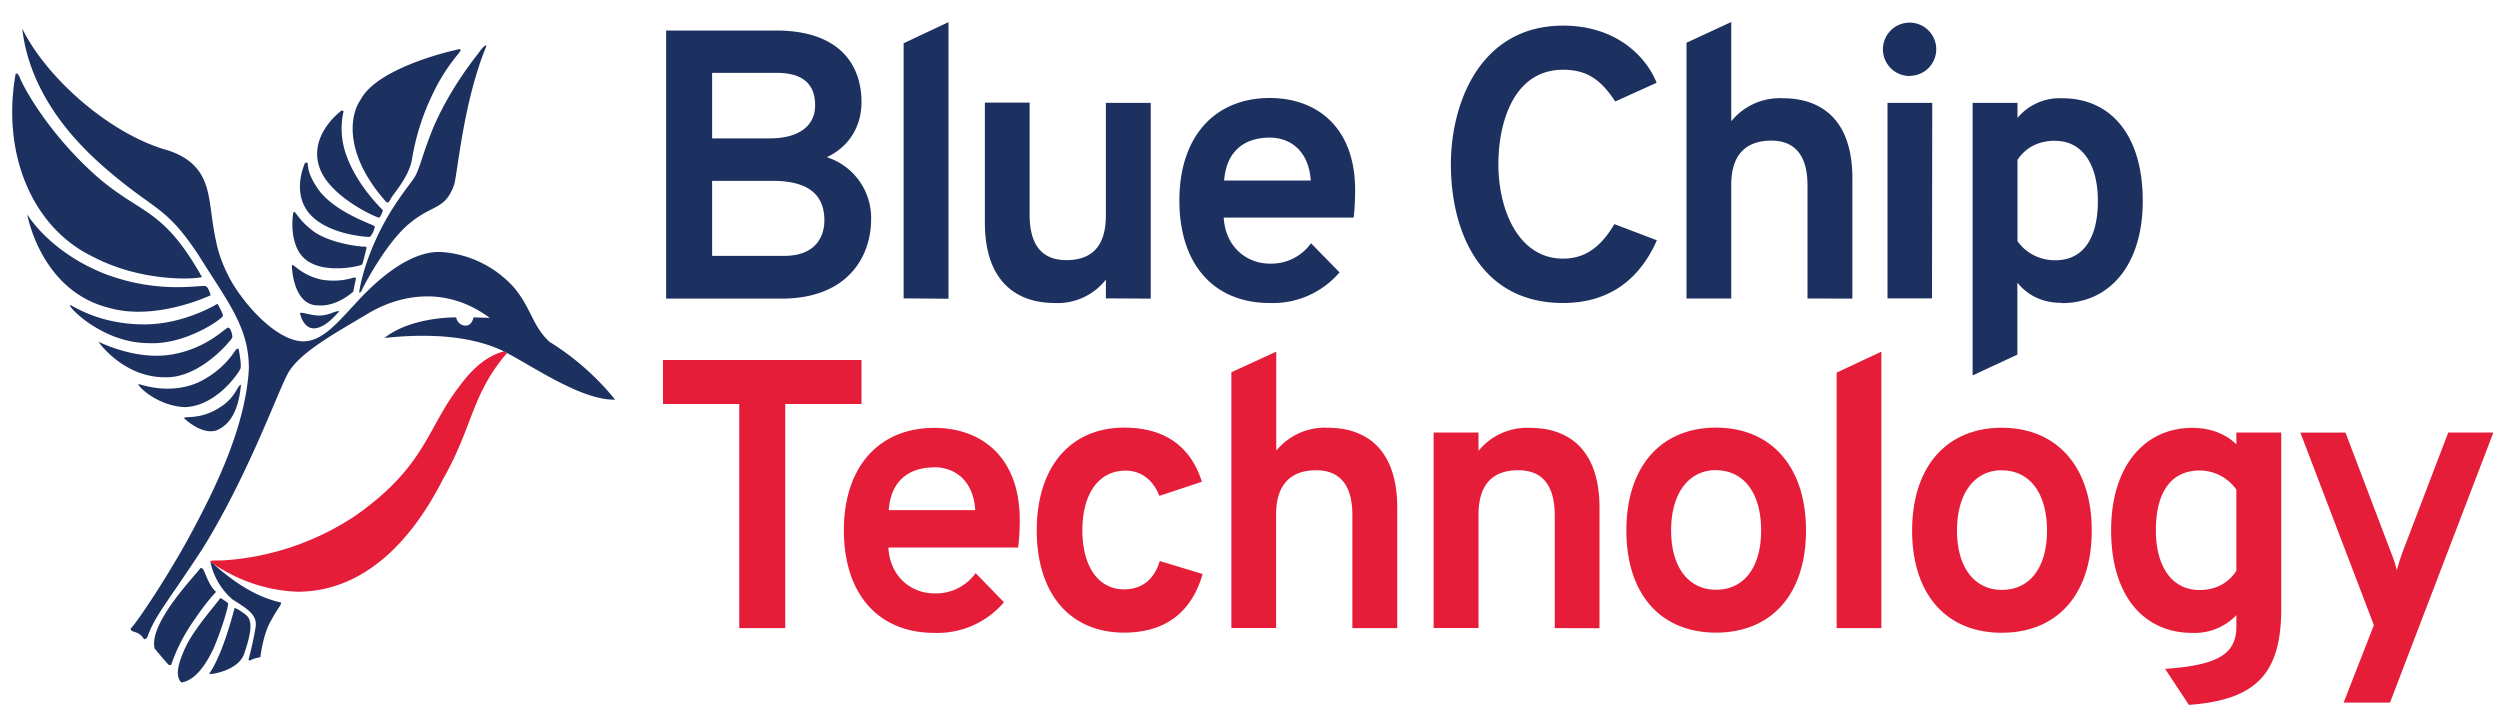 <svg xmlns="http://www.w3.org/2000/svg" width="200" height="57" fill="none"><g clip-path="url(#a)"><path fill="#E51D39" d="M62.82 32.32v17.93h-3.68V32.32h-6.1V28.8h15.88v3.52zM81.45 43.8H71.07c.12 2.3 1.8 3.67 3.67 3.67a3.9 3.9 0 0 0 3.31-1.62l2.27 2.33a7 7 0 0 1-5.58 2.45c-4.44 0-7.23-3.07-7.23-8.21 0-5.12 2.85-8.19 7.23-8.19 3.77 0 6.84 2.33 6.84 7.36 0 .64-.03 1.5-.13 2.2m-6.7-6.4c-1.94 0-3.47.97-3.65 3.42h6.92c-.15-2.39-1.65-3.43-3.28-3.43m15.31.27c-2.17 0-3.46 1.87-3.46 4.78 0 2.9 1.29 4.72 3.34 4.72 1.41 0 2.42-.8 2.85-2.27l3.43 1.04c-.89 3.1-3.03 4.69-6.28 4.69-4.26 0-6.99-3.03-6.99-8.18 0-5.12 2.73-8.22 7-8.22 3.03 0 5.26 1.32 6.21 4.33l-3.4 1.13c-.46-1.2-1.4-2.02-2.7-2.02m18.14 12.6V41.2c0-2.54-1.13-3.58-2.9-3.58-1.84 0-3.2.95-3.2 3.52v9.1h-3.58V29.78l3.59-1.65v7.93a5 5 0 0 1 4.13-1.84c2.98 0 5.55 1.63 5.55 6.4v9.63zm16.19 0v-8.99c0-2.57-1.1-3.64-2.92-3.64-1.93 0-3.18 1-3.18 3.58v9.04h-3.59V34.6h3.59v1.47a5 5 0 0 1 4.13-1.84c2.98 0 5.55 1.63 5.55 6.4v9.63zm12.9.36c-4.39 0-7.17-3.03-7.17-8.18 0-5.12 2.78-8.22 7.17-8.22s7.2 3.1 7.2 8.22c0 5.15-2.8 8.18-7.2 8.18m0-13c-2.18 0-3.59 1.84-3.59 4.82 0 2.97 1.41 4.75 3.59 4.75 2.23 0 3.61-1.78 3.61-4.75 0-2.98-1.38-4.81-3.61-4.81m9.65 12.63V29.81l3.58-1.68v22.12zm13.2.37c-4.38 0-7.16-3.03-7.16-8.18 0-5.12 2.78-8.22 7.17-8.22s7.2 3.1 7.2 8.22c0 5.15-2.8 8.18-7.2 8.18m0-13c-2.17 0-3.58 1.84-3.58 4.82 0 2.97 1.41 4.75 3.59 4.75 2.23 0 3.61-1.78 3.61-4.75 0-2.98-1.38-4.81-3.61-4.81m14.96 18.76-1.9-2.88c4.41-.3 5.7-1.29 5.7-3.4v-.9a4.6 4.6 0 0 1-3.56 1.42c-3.67 0-6.46-2.76-6.46-8.21 0-5.12 2.66-8.19 6.5-8.19 1.62 0 2.78.59 3.52 1.32v-.95h3.59v14.1c0 5.18-2 7.3-7.39 7.69m3.8-17.22a3.6 3.6 0 0 0-2.94-1.53c-2.24 0-3.5 1.68-3.5 4.78 0 2.88 1.26 4.78 3.5 4.78 1.28 0 2.3-.55 2.94-1.54zm12.29 17.04h-3.71l2.42-6.2-5.88-15.4h3.61l3.65 9.61c.21.53.34.92.46 1.41.12-.49.25-.88.43-1.4l3.68-9.63h3.61z"/><path fill="#1D3160" d="M66.16 12.58a5.1 5.1 0 0 1 3.53 4.96c0 2.98-1.87 6.35-7.17 6.35h-9.23V2.44h8.77c5.18 0 6.86 2.81 6.86 5.73 0 1.8-.86 3.49-2.76 4.4m-4.01-6.74h-5.18v5.24h4.6c2.45 0 3.64-1.08 3.64-2.64 0-1.25-.52-2.6-3.06-2.6m-.3 8.64h-4.88v6h5.76c2.51 0 3.22-1.53 3.22-2.84 0-1.6-.77-3.16-4.1-3.16m10.44 9.4V3.46l3.59-1.69V23.9zm16.18 0v-1.5a4.9 4.9 0 0 1-4.1 1.87c-2.98 0-5.58-1.65-5.58-6.43v-9.6h3.58v8.96c0 2.57 1.1 3.64 2.95 3.64 1.9 0 3.15-.98 3.15-3.58V8.23h3.59v15.66zm19.83-6.46H97.9c.12 2.3 1.8 3.68 3.68 3.68a3.9 3.9 0 0 0 3.3-1.63l2.28 2.33a7 7 0 0 1-5.58 2.45c-4.45 0-7.23-3.06-7.23-8.2s2.85-8.2 7.23-8.2c3.77 0 6.83 2.34 6.83 7.36 0 .65-.03 1.5-.12 2.21m-6.71-6.4c-1.93 0-3.46.98-3.65 3.43h6.93c-.16-2.4-1.66-3.43-3.28-3.43m23.47-5.43c-3.95 0-5.18 4.2-5.18 7.57 0 3.56 1.56 7.54 5.18 7.54 1.93 0 3.13-1.13 4.1-2.76l3.4 1.29c-1.3 2.97-3.67 5.02-7.5 5.02-6.68 0-8.98-5.79-8.98-11.09 0-4.93 2.36-11.1 8.98-11.1 4.08 0 6.56 2.3 7.48 4.57l-3.31 1.5c-1.07-1.62-2.15-2.54-4.17-2.54m19.55 18.3v-9.04c0-2.55-1.13-3.59-2.9-3.59-1.85 0-3.2.95-3.2 3.53v9.1h-3.58V3.42l3.58-1.66V9.7a5 5 0 0 1 4.14-1.84c2.97 0 5.55 1.62 5.55 6.4v9.63zm8.18-17.8a2.13 2.13 0 1 1-.02-4.27 2.13 2.13 0 0 1 .02 4.26m1.78 17.8H151V8.23h3.58zm10.39.36c-1.69 0-2.82-.7-3.56-1.62v5.76l-3.58 1.66V8.23h3.59v1.2a4.4 4.4 0 0 1 3.58-1.57c3.9 0 6.44 2.97 6.44 8.21 0 5.15-2.67 8.18-6.47 8.18m-.52-12.99c-1.41 0-2.4.58-3.03 1.53v6.5c.55.8 1.59 1.53 3.03 1.53 2.17 0 3.4-1.68 3.4-4.75 0-2.85-1.2-4.8-3.4-4.8"/><path fill="#E51D39" fill-rule="evenodd" d="M40.31 28.11c-1.44.37-2.61 1.5-3.5 2.72-2.62 3.3-2.68 6.41-8.34 10.4a21.5 21.5 0 0 1-10.77 3.61c-.4 0-.85-.02-.89.07l.3.25c.6.33 3.01 2.06 6.76 2.18 5.11-.05 8.93-3.82 11.55-8.97 2.44-4.27 2.26-6.76 5.14-10.13z" clip-rule="evenodd"/><path fill="#1D3160" fill-rule="evenodd" d="M40.31 28.11c-2.55-1.25-6.03-1.46-9.56-1.07 2.17-1.72 5.74-1.65 5.74-1.65s.1.62.73.66c.55.02.66-.66.66-.66l1.3.04c-3.51-2.6-7.21-1.86-9.75-.34-2.54 1.53-5.54 3.12-6.44 4.86s-3.2 8.16-6.8 13.97c-3.03 4.6-3.76 5.3-4.41 7.06-.04.08-.16.16-.26.15-.48-.76-1.05-.45-1.07-.85.45-.38 3.09-4.35 4.86-7.65 1.76-3.3 4.34-8.36 4.6-13.16 0-3.33-1.7-5.32-4.09-9.16-2.67-3.98-3.38-3.35-7.54-6.98s-6.1-7.48-6.5-11.04C3.7 6.2 8.63 10.56 13.1 11.93c1.82.5 2.8 1.43 3.27 2.61.52 1.28.49 2.87.92 4.78.21 1.08.69 2.3 1.33 3.38 1.53 2.48 4 4.74 5.8 4.6 1.62-.1 2.9-1.89 4.64-3.68 1.75-1.8 4.15-3.65 6.4-3.45A8.6 8.6 0 0 1 41.12 23c1.41 1.7 1.46 3.06 2.83 4.34a21 21 0 0 1 5.26 4.63c-2.69.08-6.65-2.72-8.9-3.86m-7.57-10.22c-1.9 1.58-3.7 5.1-3.8 5.33-.08.22-.21.18-.21.18s.22-1.84 1.4-4.37c1.23-2.7 2.88-4.5 3.08-4.93.37-.65.64-1.9 1.44-3.86 1.39-3.27 3.48-5.78 3.71-6.1.23-.33.54-.63.55-.45-1.81 4.37-2.27 9.87-2.57 11.07-.75 2.08-1.7 1.54-3.6 3.13m.22-5.15c-.24 1.43-1.5 2.76-1.7 3.16s-.25.3-.36.26c-3.45-3.87-2.89-6.99-2.06-8.17 1.36-2.62 7.5-3.97 7.65-4s.27-.11.36 0c.1.1-1.08 1.14-2.16 3.38a19 19 0 0 0-1.73 5.37m-2.32 4.08s-.18.54-.3.59-3.85-1.58-4.74-3.9c-.83-2.17.8-3.96 1.73-4.67 0 0 .13 0 .15.07.01.09-.48 1.64.26 3.6.89 2.43 2.9 4.31 2.9 4.31m-.66 1.29c-.01.3-.3.81-.4.84s-3.46-.15-4.9-1.95c-1.34-1.7-.3-3.88-.3-3.93 0 0 .16-.15.23 0 .06.1-.12.78 1 2.28 1.47 1.77 4.26 2.6 4.37 2.76m-4.9.4c1.47 1.03 3.9 1.23 4.05 1.22.16-.02.19.05.19.1s-.27 1.12-.33 1.3c-.07.17-2.63.7-4.09-.08-1.85-.89-1.52-3.68-1.43-4.05.15-.26.29.53 1.62 1.51m.56 6.73c.74-.03 1.24-.43 1.5-.33-.26.23-1.12 1.37-2.09 1.36-.84-.07-1.03-1.14-1.07-1.21.14-.15.92.22 1.66.18m2.57-3.01c.23-.08.26.03.26.03l-.22 1.07s-1.3 1.22-2.8 1.1c-1.97.03-2.13-2.97-2.1-3.2.05-.23.68.77 2.36 1.14 1.3.22 2.27-.07 2.5-.14M7.73 14.1c3.55 3.1 5.27 2.46 8.42 8.05-.09.14-4.6.57-8.79-1.65C2.55 18.16.1 12.23 1.26 5.86c.11.06.18-.05.4.52.23.56 2.16 4.25 6.07 7.72m1.03 7.94c4.13 1.48 7.42.72 7.69.85.26.12.4.73.4.73s-4.38 2.1-8.16 1c-5.46-1.38-6.51-7.47-6.51-7.47s1.84 3.16 6.58 4.9m2.68 3.9c3.24.04 5.96-1.65 5.96-1.65s.42.73.44.95-3 2.36-5.95 2.2c-3.6 0-6.37-2.81-6.3-3.04.12-.07 2.13 1.51 5.85 1.54m7.84 4.82c-.07.51-.2 2.98-1.99 3.67-1.21.36-2.57-.99-2.57-.99.05-.19 1.34.16 2.9-.88 1.26-.8 1.35-1.73 1.66-1.8m-8.2-.04c.05-.04 2.4.93 4.81-.15 2.15-1.04 2.9-2.57 3.02-2.64s.18-.04.18-.04.25 1.28.15 1.58-1.93 3.04-4.49 3.09c-2.23-.12-3.8-1.74-3.67-1.84m2.53-2.35c2.89-.44 4.42-2.17 4.64-2.17s.37.65.33.8c-.05.16-2.58 3.3-5.44 3.17-3.31-.02-5.26-2.83-5.26-2.83.08 0 2.85 1.46 5.73 1.03m3.06 18.09c.32.67.62.88.62.88s-.73.72-1.8 2.32a14 14 0 0 0-1.8 3.53s-.15.03-.22-.04-.5-.55-1.1-1.28c-.51-2.07 3.47-6.07 3.67-6.44.27-.01.3.36.63 1.03m.95 1.36s.58.34.63.44c.04.1-.34 1.65-1.18 3.64-1.02 2.14-1.96 2.6-2.57 2.69-.43-.48-.37-1.28.33-2.8s2.58-3.59 2.8-3.97m2.04 1.36c.56.44.45 1.4-.13 3.09-.45 1.35-2.53 1.66-2.79 1.65 0-.18.86-.92 2.02-5.3 0 .01.25.05.9.56m-1.04-1.21a5.4 5.4 0 0 1-1.8-3.05c.4.25 2.69 2.64 5.66 3.27 0 .24-.32.53-.78 1.4-.67 1.09-.88 2.97-.88 2.97s-.61.13-.73.22c-.13.1-.22 0-.22 0s.44-1.67.58-2.72c.1-.98-.88-1.47-1.83-2.1" clip-rule="evenodd"/></g><defs><clipPath id="a"><path fill="#fff" d="M0 .9h200v55.72H0z"/></clipPath></defs></svg>